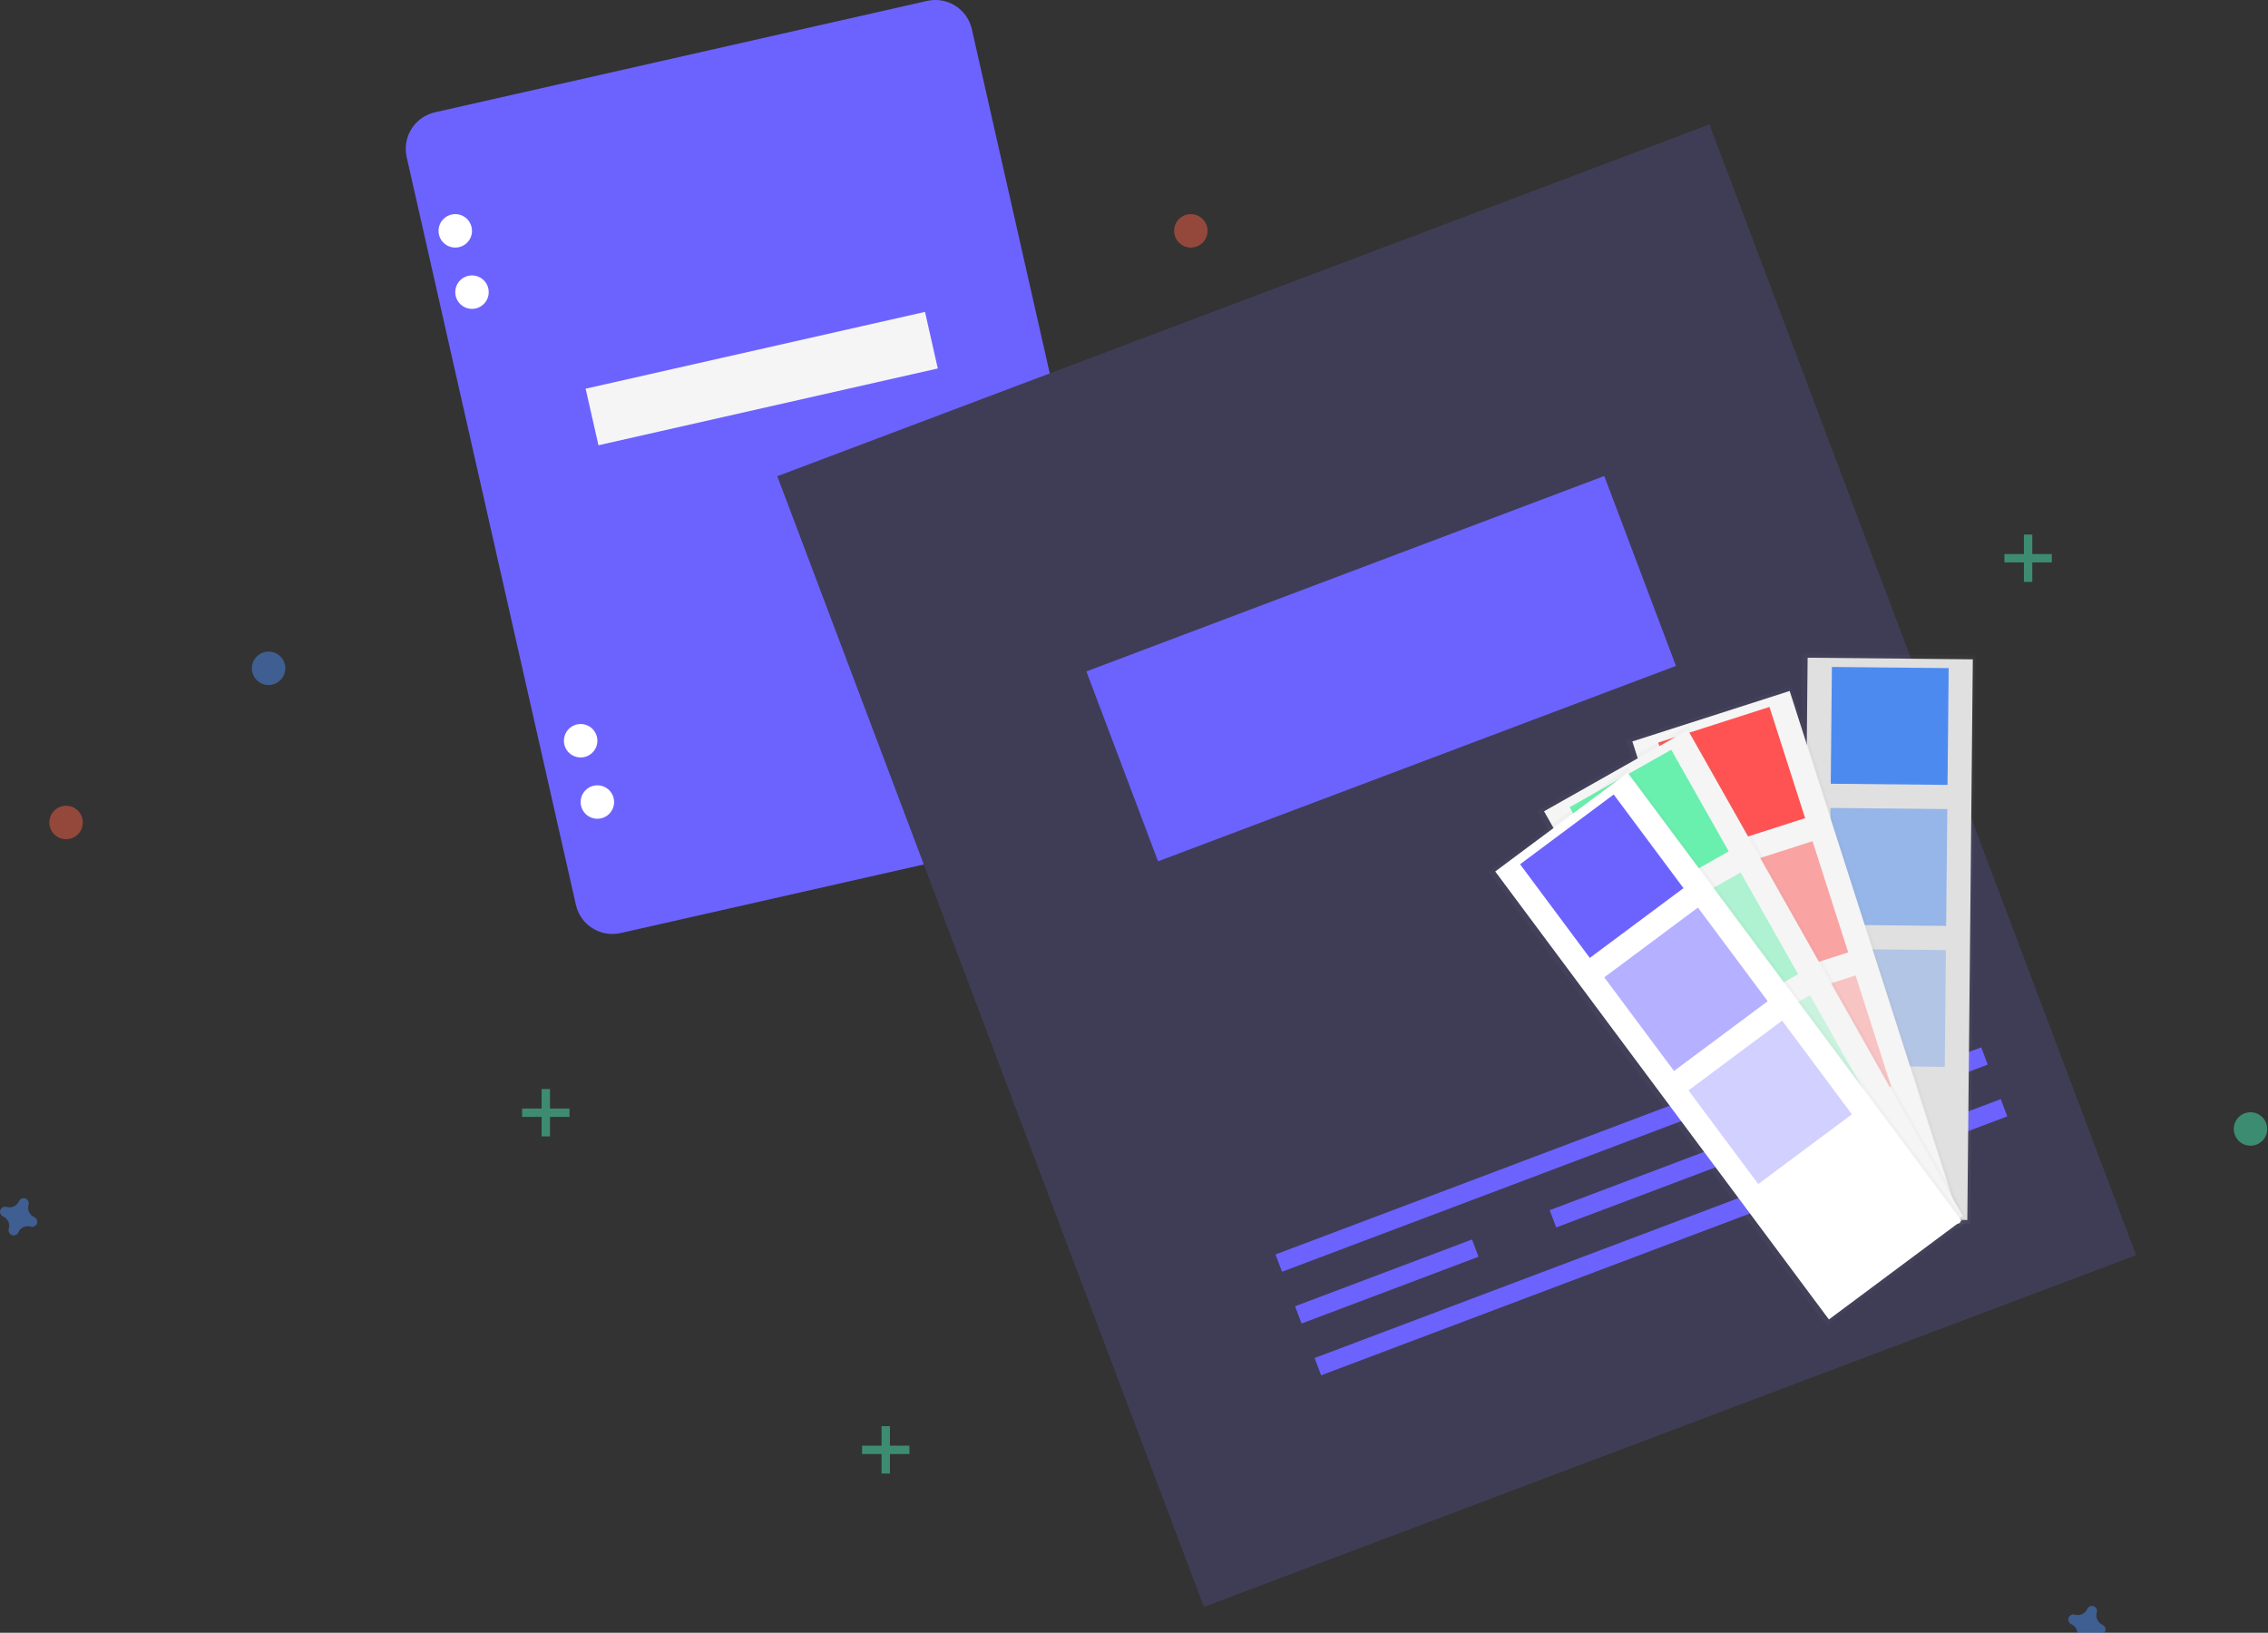 <svg xmlns="http://www.w3.org/2000/svg" viewBox="0 0 814 586" width="814" height="586">
	<rect x="0" y="0" width="814" height="586" fill="#333333" stroke="none"/>
	<defs>
		<linearGradient id="grd1" gradientUnits="userSpaceOnUse"  x1="675.913" y1="438.926" x2="677.917" y2="234.973">
			<stop offset="0" stop-color="#808080" stop-opacity="0.25" />
			<stop offset="0.535" stop-color="#808080" stop-opacity="0.12" />
			<stop offset="1" stop-color="#808080" stop-opacity="0.1" />
		</linearGradient>
		<linearGradient id="grd2" gradientUnits="userSpaceOnUse"  x1="72887.188" y1="165416.949" x2="72887.188" y2="122228.826">
			<stop offset="0" stop-color="#808080" stop-opacity="0.25" />
			<stop offset="0.535" stop-color="#808080" stop-opacity="0.12" />
			<stop offset="1" stop-color="#808080" stop-opacity="0.1" />
		</linearGradient>
		<linearGradient id="grd3" gradientUnits="userSpaceOnUse"  x1="87301.451" y1="164719.785" x2="87301.451" y2="122538.57">
			<stop offset="0" stop-color="#808080" stop-opacity="0.25" />
			<stop offset="0.535" stop-color="#808080" stop-opacity="0.12" />
			<stop offset="1" stop-color="#808080" stop-opacity="0.1" />
		</linearGradient>
		<linearGradient id="grd4" gradientUnits="userSpaceOnUse"  x1="94182.109" y1="162574.261" x2="94182.109" y2="121890.491">
			<stop offset="0" stop-color="#808080" stop-opacity="0.25" />
			<stop offset="0.535" stop-color="#808080" stop-opacity="0.12" />
			<stop offset="1" stop-color="#808080" stop-opacity="0.1" />
		</linearGradient>
	</defs>
	<style>
		tspan { white-space:pre }
		.shp0 { fill: #6c63ff } 
		.shp1 { fill: #ffffff } 
		.shp2 { fill: #f5f5f5 } 
		.shp3 { fill: #3f3d56 } 
		.shp4 { fill: #47e6b1 } 
		.shp5 { opacity: 0.502;fill: #4d8af0 } 
		.shp6 { opacity: 0.502;fill: #f55f44 } 
		.shp7 { opacity: 0.502;fill: #47e6b1 } 
		.shp8 { fill: url(#grd1) } 
		.shp9 { fill: #e0e0e0 } 
		.shp10 { fill: #4d8af0 } 
		.shp11 { opacity: 0.302;fill: #4d8af0 } 
		.shp12 { fill: url(#grd2) } 
		.shp13 { fill: #ff5252 } 
		.shp14 { opacity: 0.502;fill: #ff5252 } 
		.shp15 { opacity: 0.302;fill: #ff5252 } 
		.shp16 { fill: url(#grd3) } 
		.shp17 { fill: #69f0ae } 
		.shp18 { opacity: 0.502;fill: #69f0ae } 
		.shp19 { opacity: 0.302;fill: #69f0ae } 
		.shp20 { fill: url(#grd4) } 
		.shp21 { opacity: 0.502;fill: #6c63ff } 
		.shp22 { opacity: 0.302;fill: #6c63ff } 
	</style>
	<path id="Layer" class="shp0" d="M156.1 40.31L332.73 0.33C339.98 -1.31 347.16 3.23 348.8 10.47L409.54 278.83C411.18 286.07 406.64 293.26 399.4 294.9L222.76 334.87C215.52 336.51 208.33 331.98 206.69 324.73L145.96 56.38C144.32 49.13 148.85 41.95 156.1 40.31Z" />
	<path id="Layer" class="shp1" d="M163.4 88.85C160.08 88.85 157.4 86.17 157.4 82.85C157.4 79.54 160.08 76.85 163.4 76.85C166.72 76.85 169.4 79.54 169.4 82.85C169.4 86.17 166.72 88.85 163.4 88.85Z" />
	<path id="Layer" class="shp1" d="M169.4 110.85C166.08 110.85 163.4 108.17 163.4 104.85C163.4 101.54 166.08 98.85 169.4 98.85C172.72 98.85 175.4 101.54 175.4 104.85C175.4 108.17 172.72 110.85 169.4 110.85Z" />
	<path id="Layer" class="shp1" d="M208.4 271.85C205.08 271.85 202.4 269.17 202.4 265.85C202.4 262.54 205.08 259.85 208.4 259.85C211.72 259.85 214.4 262.54 214.4 265.85C214.4 269.17 211.72 271.85 208.4 271.85Z" />
	<path id="Layer" class="shp1" d="M214.4 293.85C211.08 293.85 208.4 291.17 208.4 287.85C208.4 284.54 211.08 281.85 214.4 281.85C217.72 281.85 220.4 284.54 220.4 287.85C220.4 291.17 217.72 293.85 214.4 293.85Z" />
	<path id="Layer" class="shp2" d="M210.19 139.5L331.99 111.94L336.58 132.24L214.79 159.8L210.19 139.5Z" />
	<path id="Layer" class="shp3" d="M278.97 170.91L613.52 44.67L766.65 450.46L432.1 576.7L278.97 170.91Z" />
	<path id="Layer" class="shp0" d="M457.8 450.22L608.03 393.53L610.37 399.73L460.13 456.42L457.8 450.22Z" />
	<path id="Layer" class="shp0" d="M471.82 487.39L718.09 394.47L720.42 400.66L474.16 493.59L471.82 487.39Z" />
	<path id="Layer" class="shp0" d="M640.56 381.26L704.06 357.3L706.4 363.49L642.9 387.45L640.56 381.26Z" />
	<path id="Layer" class="shp0" d="M464.81 468.81L528.31 444.85L530.65 451.04L467.15 475L464.81 468.81Z" />
	<path id="Layer" class="shp0" d="M556.19 434.33L619.69 410.36L622.03 416.56L558.53 440.52L556.19 434.33Z" />
	<path id="Layer" class="shp0" d="M647.57 399.84L711.07 375.88L713.41 382.08L649.91 406.04L647.57 399.84Z" />
	<path id="Layer" class="shp0" d="M389.92 240.97L575.78 170.84L601.5 238.99L415.64 309.12L389.92 240.97Z" />
	<g id="Layer" style="opacity: 0.502">
		<path id="Layer" class="shp4" d="M726.4 191.85L729.4 191.85L729.4 208.85L726.4 208.85L726.4 191.85Z" />
		<path id="Layer" class="shp4" d="M736.4 198.85L736.4 201.85L719.4 201.85L719.4 198.85L736.4 198.85Z" />
	</g>
	<g id="Layer" style="opacity: 0.502">
		<path id="Layer" class="shp4" d="M194.4 390.85L197.4 390.85L197.4 407.85L194.4 407.85L194.4 390.85Z" />
		<path id="Layer" class="shp4" d="M204.4 397.85L204.4 400.85L187.4 400.85L187.4 397.85L204.4 397.85Z" />
	</g>
	<g id="Layer" style="opacity: 0.502">
		<path id="Layer" class="shp4" d="M316.4 511.85L319.4 511.85L319.4 528.85L316.4 528.85L316.4 511.85Z" />
		<path id="Layer" class="shp4" d="M326.4 518.85L326.4 521.85L309.4 521.85L309.4 518.85L326.4 518.85Z" />
	</g>
	<path id="Layer" class="shp5" d="M754.61 583.15C754.2 582.97 753.82 582.72 753.5 582.41C753.18 582.09 752.92 581.72 752.74 581.32C752.55 580.91 752.44 580.47 752.41 580.03C752.38 579.58 752.43 579.13 752.56 578.71C752.57 578.67 752.58 578.64 752.59 578.61C752.6 578.57 752.6 578.54 752.61 578.51C752.62 578.47 752.62 578.44 752.63 578.4C752.63 578.37 752.64 578.33 752.64 578.3L752.64 578.3C752.66 577.9 752.56 577.51 752.34 577.18C752.13 576.85 751.81 576.6 751.44 576.46C751.07 576.32 750.66 576.31 750.28 576.42C749.9 576.53 749.57 576.76 749.33 577.08L749.33 577.08C749.31 577.11 749.29 577.14 749.27 577.16C749.25 577.19 749.23 577.22 749.22 577.25C749.2 577.28 749.18 577.31 749.17 577.35C749.15 577.38 749.14 577.41 749.13 577.44C748.95 577.85 748.69 578.22 748.38 578.54C748.07 578.86 747.7 579.12 747.29 579.31C746.89 579.5 746.45 579.61 746.01 579.64C745.56 579.67 745.11 579.62 744.68 579.49C744.65 579.48 744.62 579.47 744.58 579.46C744.55 579.45 744.52 579.44 744.48 579.44C744.45 579.43 744.41 579.42 744.38 579.42C744.35 579.41 744.31 579.41 744.28 579.41L744.28 579.41C743.88 579.38 743.49 579.49 743.16 579.7C742.83 579.92 742.57 580.24 742.44 580.61C742.3 580.98 742.29 581.39 742.4 581.77C742.51 582.15 742.74 582.48 743.06 582.72L743.06 582.72C743.08 582.74 743.11 582.76 743.14 582.78C743.17 582.8 743.2 582.81 743.23 582.83C743.26 582.85 743.29 582.86 743.32 582.88C743.35 582.89 743.39 582.91 743.42 582.92C743.83 583.1 744.2 583.35 744.52 583.67C744.84 583.98 745.1 584.35 745.29 584.75C745.47 585.16 745.59 585.6 745.62 586.04C745.65 586.49 745.6 586.94 745.46 587.36C745.45 587.4 745.44 587.43 745.44 587.46C745.43 587.5 745.42 587.53 745.41 587.56C745.41 587.6 745.4 587.63 745.4 587.67C745.39 587.7 745.39 587.74 745.38 587.77L745.38 587.77C745.36 588.17 745.46 588.56 745.68 588.89C745.9 589.22 746.21 589.47 746.59 589.61C746.96 589.75 747.36 589.76 747.74 589.65C748.12 589.54 748.46 589.31 748.7 588.99L748.7 588.99C748.72 588.96 748.74 588.94 748.75 588.91C748.77 588.88 748.79 588.85 748.81 588.82C748.82 588.79 748.84 588.76 748.86 588.72C748.87 588.69 748.89 588.66 748.9 588.63C749.08 588.22 749.33 587.85 749.64 587.53C749.95 587.21 750.32 586.95 750.73 586.76C751.14 586.57 751.57 586.46 752.02 586.43C752.46 586.4 752.91 586.45 753.34 586.58C753.37 586.59 753.41 586.6 753.44 586.61C753.47 586.62 753.51 586.63 753.54 586.63C753.58 586.64 753.61 586.65 753.64 586.65C753.68 586.66 753.71 586.66 753.75 586.66L753.75 586.66C754.14 586.69 754.54 586.58 754.87 586.37C755.2 586.15 755.45 585.83 755.59 585.46C755.73 585.09 755.74 584.68 755.63 584.3C755.52 583.92 755.28 583.59 754.97 583.35L754.97 583.35C754.94 583.33 754.91 583.31 754.88 583.29C754.85 583.27 754.82 583.26 754.79 583.24C754.76 583.22 754.73 583.21 754.7 583.19C754.67 583.18 754.64 583.16 754.61 583.15Z" />
	<path id="Layer" class="shp5" d="M678.61 684.15C678.2 683.97 677.82 683.72 677.5 683.41C677.18 683.09 676.92 682.72 676.74 682.32C676.55 681.91 676.44 681.47 676.41 681.03C676.38 680.58 676.43 680.13 676.56 679.71C676.57 679.67 676.58 679.64 676.59 679.61C676.6 679.57 676.6 679.54 676.61 679.51C676.62 679.47 676.62 679.44 676.63 679.4C676.63 679.37 676.64 679.33 676.64 679.3L676.64 679.3C676.66 678.9 676.56 678.51 676.34 678.18C676.13 677.85 675.81 677.6 675.44 677.46C675.07 677.32 674.66 677.31 674.28 677.42C673.9 677.53 673.57 677.76 673.33 678.08L673.33 678.08C673.31 678.11 673.29 678.14 673.27 678.16C673.25 678.19 673.23 678.22 673.22 678.25C673.2 678.28 673.18 678.31 673.17 678.35C673.15 678.38 673.14 678.41 673.13 678.44C672.95 678.85 672.69 679.22 672.38 679.54C672.07 679.86 671.7 680.12 671.29 680.31C670.89 680.5 670.45 680.61 670.01 680.64C669.56 680.67 669.11 680.62 668.68 680.49C668.65 680.48 668.62 680.47 668.58 680.46C668.55 680.45 668.52 680.44 668.48 680.44C668.45 680.43 668.41 680.42 668.38 680.42C668.35 680.41 668.31 680.41 668.28 680.41L668.28 680.41C667.88 680.38 667.49 680.49 667.16 680.7C666.83 680.92 666.57 681.24 666.44 681.61C666.3 681.98 666.29 682.39 666.4 682.77C666.51 683.15 666.74 683.48 667.06 683.72L667.06 683.72C667.08 683.74 667.11 683.76 667.14 683.78C667.17 683.8 667.2 683.81 667.23 683.83C667.26 683.85 667.29 683.86 667.32 683.88C667.35 683.89 667.39 683.91 667.42 683.92C667.83 684.1 668.2 684.35 668.52 684.67C668.84 684.98 669.1 685.35 669.29 685.75C669.47 686.16 669.59 686.6 669.62 687.04C669.65 687.49 669.6 687.94 669.46 688.36C669.45 688.4 669.44 688.43 669.44 688.46C669.43 688.5 669.42 688.53 669.41 688.56C669.41 688.6 669.4 688.63 669.4 688.67C669.39 688.7 669.39 688.74 669.38 688.77L669.38 688.77C669.36 689.17 669.46 689.56 669.68 689.89C669.9 690.22 670.21 690.47 670.59 690.61C670.96 690.75 671.36 690.76 671.74 690.65C672.12 690.54 672.46 690.31 672.7 689.99L672.7 689.99C672.72 689.96 672.74 689.94 672.75 689.91C672.77 689.88 672.79 689.85 672.81 689.82C672.82 689.79 672.84 689.76 672.86 689.72C672.87 689.69 672.89 689.66 672.9 689.63C673.08 689.22 673.33 688.85 673.64 688.53C673.95 688.21 674.32 687.95 674.73 687.76C675.14 687.57 675.57 687.46 676.02 687.43C676.46 687.4 676.91 687.45 677.34 687.58C677.37 687.59 677.41 687.6 677.44 687.61C677.47 687.62 677.51 687.63 677.54 687.63C677.58 687.64 677.61 687.65 677.64 687.65C677.68 687.66 677.71 687.66 677.75 687.66L677.75 687.66C678.14 687.69 678.54 687.58 678.87 687.37C679.2 687.15 679.45 686.83 679.59 686.46C679.73 686.09 679.74 685.68 679.63 685.3C679.52 684.92 679.28 684.59 678.97 684.35L678.97 684.35C678.94 684.33 678.91 684.31 678.88 684.29C678.85 684.27 678.82 684.26 678.79 684.24C678.76 684.22 678.73 684.21 678.7 684.19C678.67 684.18 678.64 684.16 678.61 684.15Z" />
	<path id="Layer" class="shp5" d="M12.29 436.81C11.88 436.63 11.51 436.38 11.19 436.07C10.87 435.75 10.61 435.39 10.42 434.98C10.23 434.57 10.12 434.14 10.09 433.69C10.06 433.24 10.11 432.8 10.24 432.37C10.25 432.34 10.26 432.3 10.27 432.27C10.28 432.24 10.29 432.2 10.29 432.17C10.3 432.13 10.31 432.1 10.31 432.06C10.32 432.03 10.32 432 10.32 431.96L10.32 431.96C10.35 431.57 10.24 431.17 10.03 430.84C9.81 430.51 9.49 430.26 9.12 430.12C8.75 429.98 8.34 429.97 7.96 430.08C7.58 430.19 7.25 430.42 7.01 430.74L7.01 430.74C6.99 430.77 6.97 430.8 6.95 430.83C6.93 430.86 6.92 430.88 6.9 430.91C6.88 430.95 6.87 430.98 6.85 431.01C6.84 431.04 6.82 431.07 6.81 431.1C6.63 431.51 6.38 431.89 6.06 432.21C5.75 432.52 5.38 432.78 4.98 432.97C4.57 433.16 4.13 433.27 3.69 433.3C3.24 433.33 2.79 433.28 2.37 433.15C2.33 433.14 2.3 433.13 2.27 433.12C2.23 433.11 2.2 433.1 2.17 433.1C2.13 433.09 2.1 433.09 2.06 433.08C2.03 433.08 1.99 433.07 1.96 433.07L1.96 433.07C1.56 433.05 1.17 433.15 0.84 433.37C0.51 433.58 0.26 433.9 0.12 434.27C-0.02 434.64 -0.03 435.05 0.08 435.43C0.19 435.81 0.42 436.14 0.74 436.38L0.74 436.38C0.77 436.4 0.79 436.42 0.82 436.44C0.85 436.46 0.88 436.48 0.91 436.49C0.94 436.51 0.97 436.53 1.01 436.54C1.04 436.56 1.07 436.57 1.1 436.58C1.51 436.76 1.88 437.01 2.2 437.33C2.52 437.64 2.78 438.01 2.97 438.41C3.16 438.82 3.27 439.26 3.3 439.7C3.33 440.15 3.28 440.6 3.15 441.02C3.14 441.06 3.13 441.09 3.12 441.12C3.11 441.16 3.1 441.19 3.1 441.23C3.09 441.26 3.08 441.29 3.08 441.33C3.07 441.36 3.07 441.4 3.07 441.43L3.07 441.43C3.04 441.83 3.15 442.22 3.36 442.55C3.58 442.88 3.9 443.14 4.27 443.27C4.64 443.41 5.05 443.42 5.43 443.31C5.81 443.2 6.14 442.97 6.38 442.65L6.38 442.65C6.4 442.63 6.42 442.6 6.44 442.57C6.46 442.54 6.47 442.51 6.49 442.48C6.51 442.45 6.52 442.42 6.54 442.39C6.55 442.36 6.57 442.32 6.58 442.29C6.76 441.88 7.01 441.51 7.32 441.19C7.64 440.87 8.01 440.61 8.41 440.42C8.82 440.23 9.26 440.12 9.7 440.09C10.15 440.06 10.6 440.11 11.02 440.24C11.06 440.25 11.09 440.26 11.12 440.27C11.16 440.28 11.19 440.29 11.22 440.3C11.26 440.3 11.29 440.31 11.33 440.31C11.36 440.32 11.4 440.32 11.43 440.32L11.43 440.32C11.83 440.35 12.22 440.24 12.55 440.03C12.88 439.81 13.13 439.49 13.27 439.12C13.41 438.75 13.42 438.35 13.31 437.97C13.2 437.59 12.97 437.25 12.65 437.01L12.65 437.01C12.62 436.99 12.59 436.97 12.57 436.95C12.54 436.94 12.51 436.92 12.48 436.9C12.45 436.88 12.42 436.87 12.38 436.85C12.35 436.84 12.32 436.82 12.29 436.81L12.29 436.81Z" />
	<path id="Layer" class="shp6" d="M427.4 88.85C424.08 88.85 421.4 86.17 421.4 82.85C421.4 79.54 424.08 76.85 427.4 76.85C430.72 76.85 433.4 79.54 433.4 82.85C433.4 86.17 430.72 88.85 427.4 88.85Z" />
	<path id="Layer" class="shp5" d="M96.4 245.85C93.08 245.85 90.4 243.17 90.4 239.85C90.4 236.54 93.08 233.85 96.4 233.85C99.72 233.85 102.4 236.54 102.4 239.85C102.4 243.17 99.72 245.85 96.4 245.85Z" />
	<path id="Layer" class="shp7" d="M807.72 411.19C804.4 411.19 801.72 408.51 801.72 405.19C801.72 401.87 804.4 399.19 807.72 399.19C811.03 399.19 813.72 401.87 813.72 405.19C813.72 408.51 811.03 411.19 807.72 411.19Z" />
	<path id="Layer" class="shp6" d="M23.72 301.19C20.4 301.19 17.72 298.51 17.72 295.19C17.72 291.87 20.4 289.19 23.72 289.19C27.03 289.19 29.72 291.87 29.72 295.19C29.72 298.51 27.03 301.19 23.72 301.19Z" />
	<g id="Layer" style="opacity: 0.502">
		<path id="Layer" class="shp8" d="M644.74 438.62L646.74 234.67L709.09 235.28L707.09 439.23L644.74 438.62Z" />
	</g>
	<path id="Layer" class="shp9" d="M648.77 236.05L708.06 236.63L706.08 437.86L646.79 437.28L648.77 236.05Z" />
	<path id="Layer" class="shp10" d="M657.48 239.37L699.39 239.78L698.98 281.7L657.07 281.28L657.48 239.37Z" />
	<path id="Layer" class="shp5" d="M656.99 289.97L698.9 290.38L698.48 332.3L656.57 331.88L656.99 289.97Z" />
	<path id="Layer" class="shp11" d="M656.49 340.57L698.4 340.98L697.99 382.9L656.08 382.48L656.49 340.57Z" />
	<g id="Layer" style="opacity: 0.502">
		<path id="Layer" class="shp12" d="M583.5 265.43L642.88 246.38L704.94 439.88L645.56 458.92L583.5 265.43Z" />
	</g>
	<path id="Layer" class="shp2" d="M585.86 266.1L642.32 247.99L703.55 438.89L647.09 456.99L585.86 266.1Z" />
	<path id="Layer" class="shp13" d="M595.16 266.52L635.07 253.72L647.87 293.63L607.96 306.43L595.16 266.52Z" />
	<path id="Layer" class="shp14" d="M610.62 314.7L650.53 301.9L663.33 341.81L623.42 354.61L610.62 314.7Z" />
	<path id="Layer" class="shp15" d="M626.07 362.88L665.98 350.08L678.78 389.99L638.87 402.8L626.07 362.88Z" />
	<g id="Layer" style="opacity: 0.502">
		<path id="Layer" class="shp16" d="M551.72 290.98L606.01 260.3L706 437.2L651.71 467.88L551.72 290.98Z" />
	</g>
	<path id="Layer" class="shp2" d="M554.17 291.17L605.79 261.99L704.44 436.51L652.82 465.69L554.17 291.17Z" />
	<path id="Layer" class="shp17" d="M563.34 289.7L599.82 269.08L620.45 305.56L583.96 326.19L563.34 289.7Z" />
	<path id="Layer" class="shp18" d="M588.24 333.75L624.72 313.13L645.35 349.62L608.86 370.24L588.24 333.75Z" />
	<path id="Layer" class="shp19" d="M613.14 377.81L649.63 357.18L670.25 393.67L633.76 414.29L613.14 377.81Z" />
	<g id="Layer" style="opacity: 0.502">
		<path id="Layer" class="shp20" d="M534.2 312.9L584.21 275.65L705.59 438.61L655.58 475.86L534.2 312.9Z" />
	</g>
	<path id="Layer" class="shp1" d="M536.65 312.77L584.2 277.35L703.96 438.13L656.41 473.55L536.65 312.77Z" />
	<path id="Layer" class="shp21" d="M575.78 350.76L609.4 325.72L634.43 359.33L600.82 384.37L575.78 350.76Z" />
	<path id="Layer" class="shp0" d="M545.56 310.18L579.17 285.14L604.21 318.75L570.59 343.79L545.56 310.18Z" />
	<path id="Layer" class="shp22" d="M606.01 391.34L639.62 366.3L664.66 399.92L631.05 424.95L606.01 391.34Z" />
</svg>